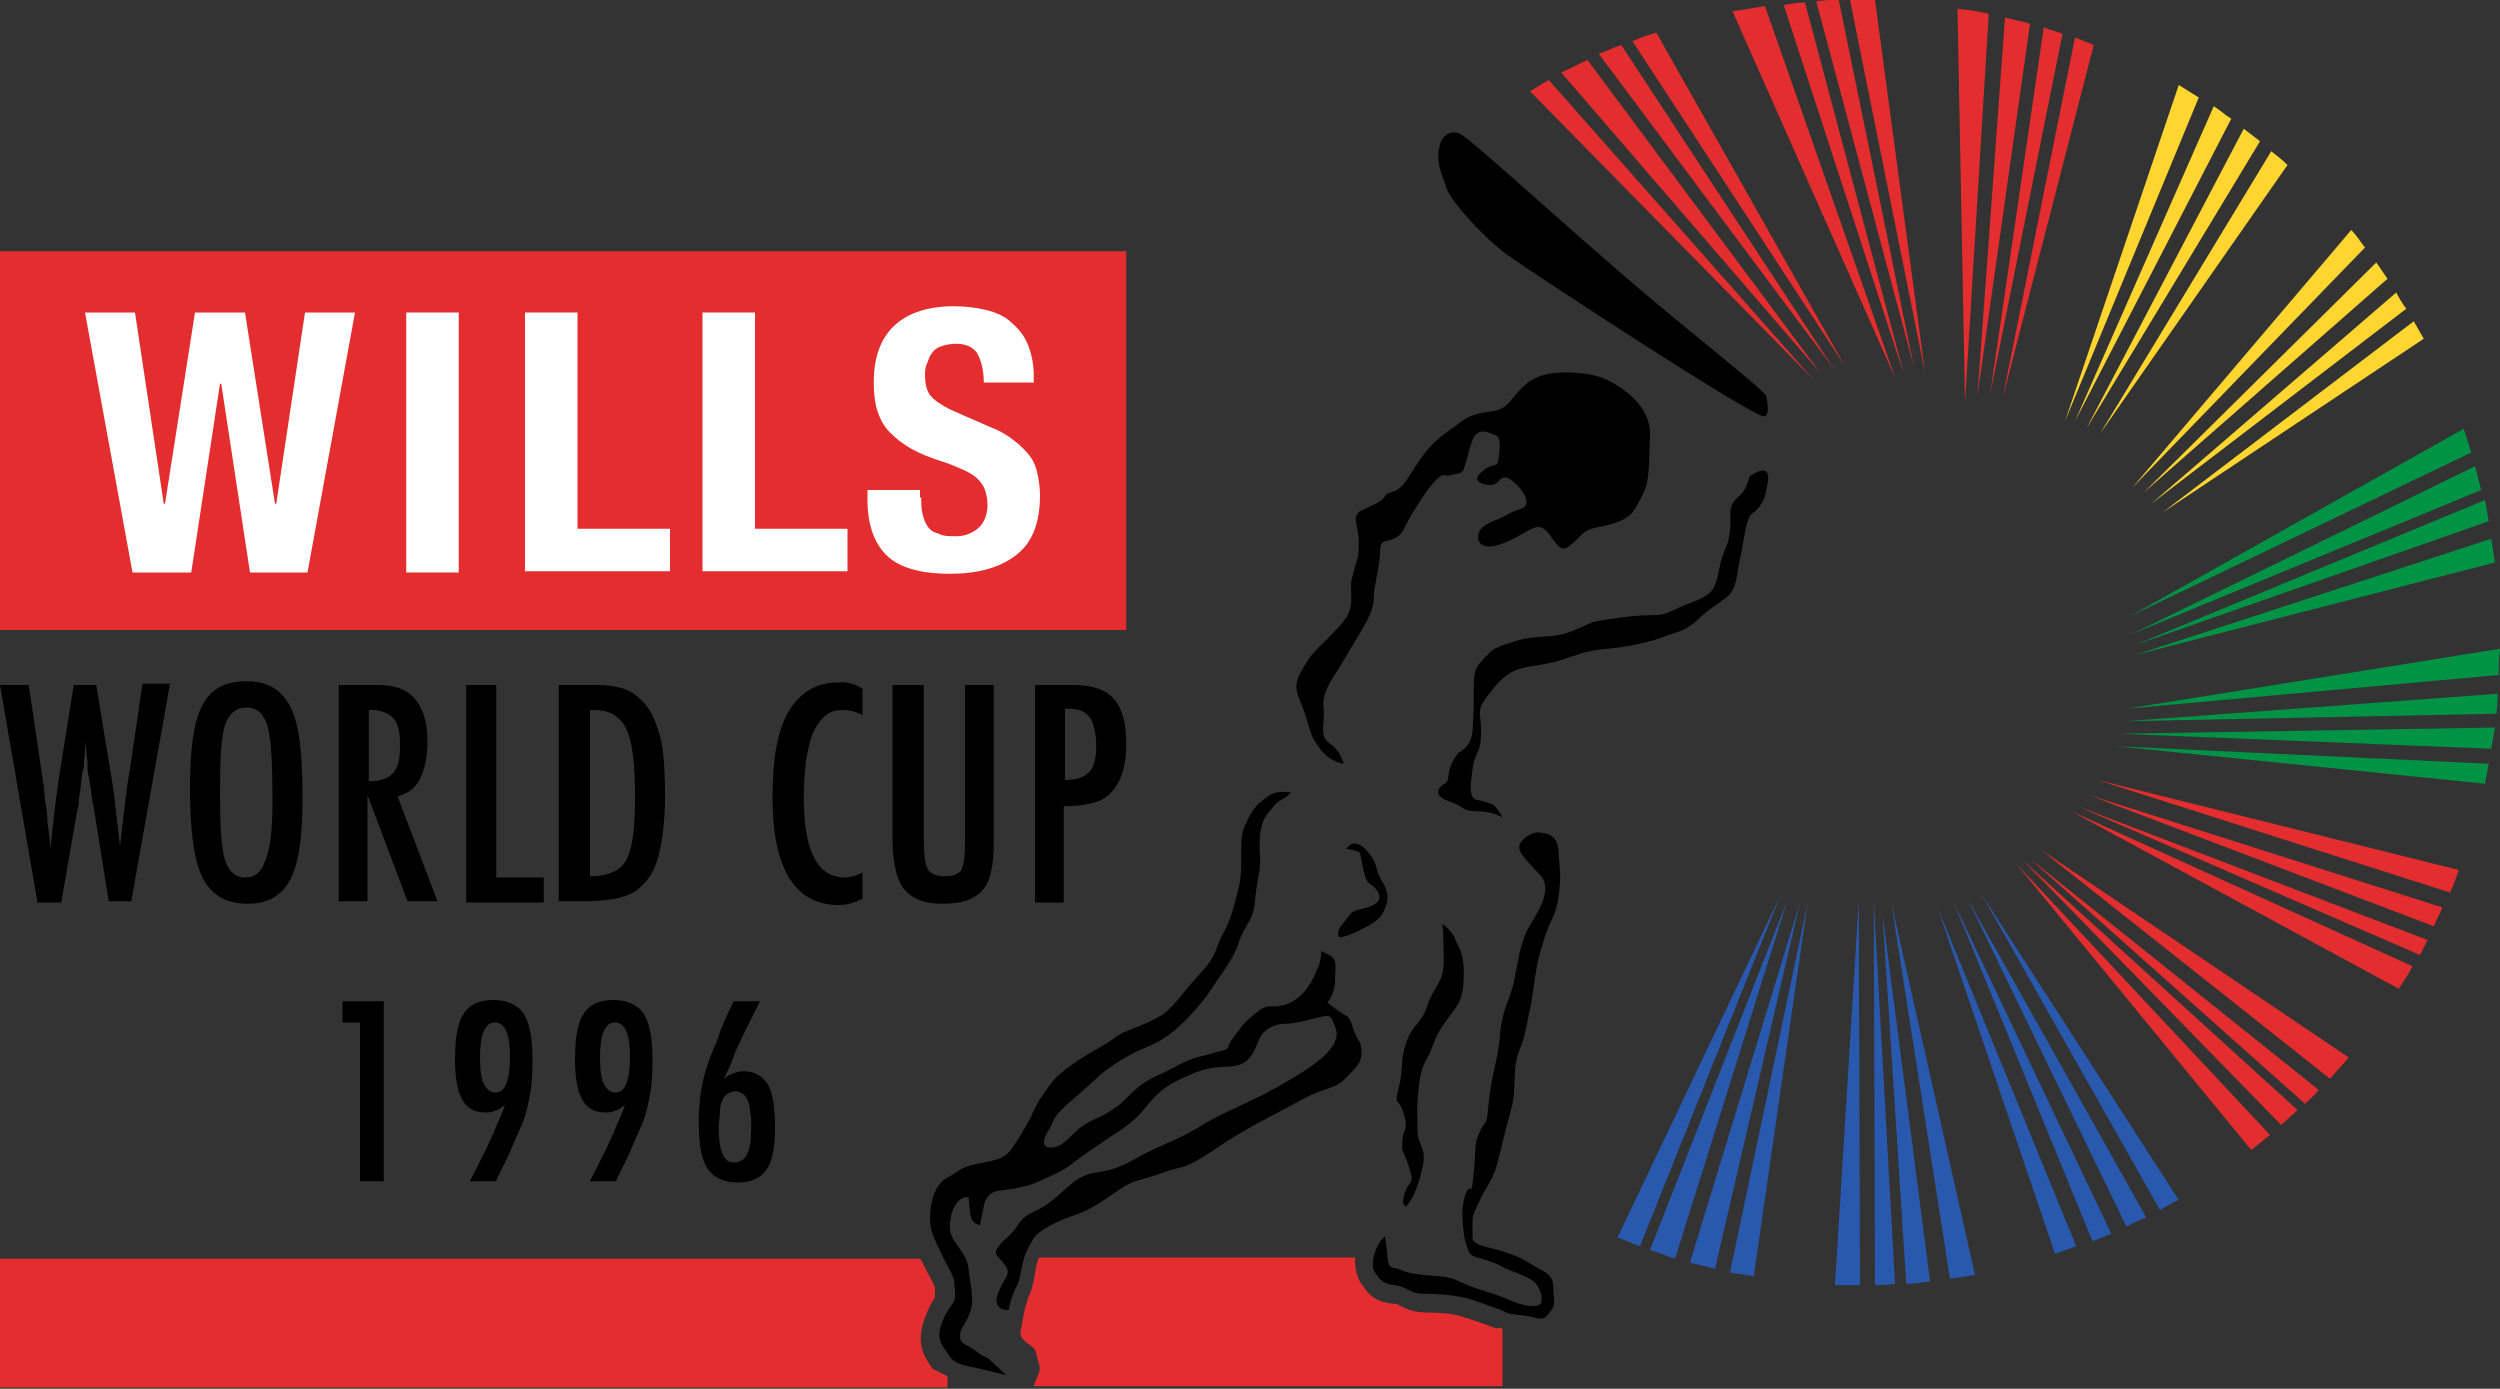 <?xml version="1.0" encoding="utf-8"?>
<!-- Generator: Adobe Illustrator 21.1.0, SVG Export Plug-In . SVG Version: 6.00 Build 0)  -->
<svg version="1.1" id="Layer_1" xmlns="http://www.w3.org/2000/svg" xmlns:xlink="http://www.w3.org/1999/xlink" height="111.1" wide="200"
	 viewBox="0 0 200 111.1" enable-background="new 0 0 200 111.1" xml:space="preserve">
<rect x="0" y="0" width="200" height="111.1" fill="#333333" stroke="none"/>
<g>
	<rect x="0" y="20.1" fill="#E42D2E" width="90.1" height="30.3"/>
	<g>
		<path d="M0,54.8h2.3l1.2,8.1L3.6,64c0.1,0.6,0.2,1.2,0.2,1.8L4,67.3c0,0,0,0.1,0,0.2c0,0.1,0,0.2,0,0.4l0.1-0.6
			c0.1-1,0.2-1.9,0.3-2.7c0.1-0.8,0.2-1.6,0.3-2.3l1.2-7.5h1.8l1.2,7.3c0.2,1.1,0.3,2.1,0.4,3s0.2,1.8,0.3,2.6
			c0.1-0.9,0.2-1.7,0.3-2.6c0.1-0.8,0.2-1.6,0.3-2.4l0.2-1.2l1-6.8h2.2l-3.1,17.4H8.7l-1.2-7.5c0,0,0-0.2-0.1-0.4
			c0-0.2-0.1-0.5-0.1-0.9L7,61.6C7,61.5,7,61.3,7,61c0-0.3-0.1-0.6-0.1-1l-0.1-0.7c0,0.2,0,0.3,0,0.4c0,0.1,0,0.2,0,0.3
			c0,0.5-0.1,0.9-0.1,1.2c0,0.3,0,0.4-0.1,0.5l-0.2,1.7c-0.1,0.4-0.1,0.7-0.1,0.9c0,0.2-0.1,0.4-0.1,0.4l-1.3,7.5H3L0,54.8z"/>
		<path d="M24.2,63.9c0,3.1-0.3,5.2-1,6.5c-0.7,1.3-1.8,1.9-3.4,1.9c-1.7,0-2.9-0.7-3.6-2.1c-0.7-1.4-1-3.8-1-7.2
			c0-3.1,0.3-5.3,1-6.6c0.7-1.3,1.8-1.9,3.5-1.9c1.5,0,2.5,0.5,3.2,1.5c0.5,0.7,0.8,1.6,1,2.8C24.1,60,24.2,61.7,24.2,63.9z
			 M21.8,64.1c0-3-0.1-5-0.4-6c-0.3-1-0.8-1.5-1.7-1.5c-0.8,0-1.4,0.5-1.7,1.4c-0.3,0.9-0.4,2.7-0.4,5.5c0,2.5,0.1,4.3,0.4,5.3
			c0.3,0.9,0.8,1.4,1.6,1.4c0.8,0,1.3-0.4,1.6-1.3C21.6,68,21.8,66.5,21.8,64.1z"/>
		<path d="M27.1,54.8h3.1c1.3,0,2.2,0.3,2.8,0.9c0.8,0.8,1.2,2,1.2,3.6c0,1.2-0.2,2.2-0.6,3c-0.4,0.8-1,1.2-1.8,1.4l3.2,8.4h-2.4
			l-3.2-8.5v8.5h-2.3V54.8z M29.5,62.5c0.9,0,1.5-0.2,1.9-0.6c0.4-0.4,0.6-1.1,0.6-2.1c0-0.5,0-1-0.1-1.4c-0.1-0.4-0.2-0.7-0.4-0.9
			c-0.2-0.2-0.4-0.4-0.7-0.5c-0.3-0.1-0.6-0.2-0.9-0.2h-0.4V62.5z"/>
		<path d="M37.4,54.8h2.3v15.4h3.8v2h-6.2V54.8z"/>
		<path d="M44.8,54.8h2.9c0.9,0,1.6,0.1,2.2,0.3c0.6,0.2,1,0.5,1.5,1c0.7,0.7,1.1,1.7,1.4,2.8c0.3,1.1,0.4,2.7,0.4,4.8
			c0,1.9-0.2,3.5-0.5,4.7c-0.3,1.2-0.8,2-1.5,2.6c-0.8,0.8-2.4,1.1-4.6,1.1h-1.9V54.8z M47.2,70.1c1.4,0,2.4-0.4,2.9-1.3
			c0.5-0.9,0.7-2.5,0.7-5c0-2.7-0.2-4.5-0.7-5.5s-1.3-1.5-2.6-1.5h-0.3V70.1z"/>
		<path d="M69,55.1v2.1c-0.6-0.3-1.1-0.4-1.5-0.4c-0.6,0-1,0.1-1.4,0.4c-0.4,0.3-0.7,0.7-1,1.3c-0.3,0.6-0.4,1.3-0.6,2.2
			c-0.1,0.9-0.2,1.9-0.2,3.1c0,4.3,1.1,6.4,3.3,6.4c0.4,0,0.8-0.1,1.4-0.4v2.1c-0.6,0.3-1.2,0.5-1.9,0.5c-3.5,0-5.3-2.9-5.3-8.6
			c0-3.1,0.4-5.4,1.3-6.9c0.9-1.5,2.2-2.3,3.9-2.3C67.7,54.5,68.4,54.7,69,55.1z"/>
		<path d="M71.6,54.8h2.3V67c0,1.3,0.1,2.1,0.3,2.5c0.2,0.4,0.7,0.6,1.4,0.6c0.7,0,1.1-0.2,1.3-0.5c0.2-0.4,0.3-1.1,0.3-2.2V54.8
			h2.3v12.6c0,1.9-0.3,3.2-0.9,3.8c-0.7,0.8-1.7,1.1-3.2,1.1c-1.6,0-2.7-0.5-3.3-1.5c-0.4-0.7-0.7-1.9-0.7-3.8V54.8z"/>
		<path d="M82.8,54.8h3.1c1.5,0,2.6,0.4,3.2,1.1c0.7,0.8,1,2,1,3.6c0,2.3-0.7,3.8-2,4.5c-0.7,0.3-1.7,0.5-3,0.5v7.7h-2.3V54.8z
			 M85.1,62.4c1,0,1.6-0.2,2-0.6c0.4-0.4,0.6-1.1,0.6-2.1c0-1-0.2-1.8-0.5-2.3c-0.4-0.5-0.9-0.7-1.7-0.7h-0.3V62.4z"/>
	</g>
	<g>
		<path fill="#FFFFFF" d="M10.8,25l2.3,15.3h0.1L15.6,25h4l2.4,15.3h0.1L24.4,25h4l-3.8,20.8H20l-2.3-15.1h-0.1l-2.3,15.1h-4.7
			L6.8,25H10.8z"/>
		<path fill="#FFFFFF" d="M32.5,25h4.2v20.8h-4.2V25z"/>
		<path fill="#FFFFFF" d="M42,25h4.2v17.3h7.4v3.4H42V25z"/>
		<path fill="#FFFFFF" d="M56.2,25h4.2v17.3h7.4v3.4H56.2V25z"/>
		<path fill="#FFFFFF" d="M73.7,39.8c0,0.5,0,0.9,0.1,1.3c0.1,0.4,0.2,0.7,0.4,1c0.2,0.3,0.5,0.5,0.9,0.6c0.4,0.2,0.8,0.2,1.4,0.2
			c0.6,0,1.2-0.2,1.7-0.6c0.5-0.4,0.8-1.1,0.8-1.9c0-0.5-0.1-0.9-0.2-1.2c-0.1-0.3-0.3-0.6-0.6-0.9c-0.3-0.3-0.7-0.5-1.1-0.7
			c-0.5-0.2-1.1-0.5-1.8-0.7c-0.9-0.3-1.7-0.6-2.4-1c-0.7-0.4-1.2-0.8-1.7-1.3c-0.5-0.5-0.8-1.1-1-1.7c-0.2-0.6-0.3-1.4-0.3-2.3
			c0-2.1,0.6-3.6,1.7-4.6c1.1-1,2.7-1.5,4.7-1.5c0.9,0,1.8,0.1,2.6,0.3c0.8,0.2,1.5,0.5,2,1c0.6,0.5,1,1,1.3,1.7s0.5,1.6,0.5,2.5
			v0.6h-4c0-1-0.2-1.7-0.5-2.3c-0.3-0.5-0.9-0.8-1.7-0.8c-0.5,0-0.9,0.1-1.2,0.2c-0.3,0.1-0.6,0.3-0.7,0.5c-0.2,0.2-0.3,0.5-0.4,0.8
			C74,29.4,74,29.7,74,30c0,0.6,0.1,1.2,0.4,1.6s0.9,0.8,1.7,1.2l3.2,1.4c0.8,0.3,1.4,0.7,1.9,1.1c0.5,0.4,0.9,0.8,1.2,1.2
			c0.3,0.4,0.5,0.9,0.6,1.4c0.1,0.5,0.2,1.1,0.2,1.7c0,2.2-0.6,3.8-1.9,4.8c-1.3,1-3,1.5-5.3,1.5c-2.4,0-4.1-0.5-5.1-1.5
			c-1-1-1.5-2.5-1.5-4.4v-0.8h4.2V39.8z"/>
	</g>
	<g>
		<path d="M27.4,80.1h3.3v14.4h-1.9V81.8h-1.4V80.1z"/>
		<path d="M39.7,94.5h-2.1l1.4-2.8c0.2-0.5,0.5-1,0.7-1.6c0.2-0.5,0.5-1.1,0.7-1.7c-0.5,0.4-1,0.6-1.5,0.6c-0.9,0-1.5-0.3-1.9-1
			c-0.4-0.7-0.6-1.8-0.6-3.2c0-1.7,0.2-3,0.7-3.7c0.5-0.8,1.3-1.1,2.4-1.1c1.1,0,1.9,0.4,2.4,1.1c0.5,0.8,0.7,2,0.7,3.8
			c0,1.3-0.1,2.5-0.4,3.6c-0.1,0.5-0.3,1.2-0.6,1.8c-0.3,0.7-0.6,1.4-1,2.3l-0.8,1.6L39.7,94.5z M40.8,84.6c0-1.9-0.4-2.8-1.2-2.8
			c-0.8,0-1.2,0.9-1.2,2.8c0,1,0.1,1.7,0.3,2.1c0.2,0.4,0.5,0.7,0.9,0.7s0.7-0.2,0.9-0.7C40.7,86.2,40.8,85.5,40.8,84.6z"/>
		<path d="M49.3,94.5h-2.1l1.4-2.8c0.2-0.5,0.5-1,0.7-1.6c0.2-0.5,0.5-1.1,0.7-1.7c-0.5,0.4-1,0.6-1.5,0.6c-0.9,0-1.5-0.3-1.9-1
			c-0.4-0.7-0.6-1.8-0.6-3.2c0-1.7,0.2-3,0.7-3.7c0.5-0.8,1.3-1.1,2.4-1.1c1.1,0,1.9,0.4,2.4,1.1c0.5,0.8,0.7,2,0.7,3.8
			c0,1.3-0.1,2.5-0.4,3.6c-0.1,0.5-0.3,1.2-0.6,1.8c-0.3,0.7-0.6,1.4-1,2.3l-0.8,1.6L49.3,94.5z M50.4,84.6c0-1.9-0.4-2.8-1.2-2.8
			c-0.8,0-1.2,0.9-1.2,2.8c0,1,0.1,1.7,0.3,2.1c0.2,0.4,0.5,0.7,0.9,0.7c0.4,0,0.7-0.2,0.9-0.7C50.3,86.2,50.4,85.5,50.4,84.6z"/>
		<path d="M58.7,80.1h2.1l-1.4,2.8c-0.2,0.5-0.5,1-0.7,1.6c-0.2,0.6-0.5,1.2-0.8,1.8c0.5-0.4,1.1-0.6,1.6-0.6c0.8,0,1.4,0.3,1.9,1
			c0.4,0.7,0.6,1.8,0.6,3.5c0,1.6-0.2,2.7-0.7,3.4c-0.5,0.7-1.3,1-2.3,1c-1.1,0-1.9-0.4-2.4-1.1c-0.5-0.8-0.7-2-0.7-3.8
			c0-1.5,0.2-2.9,0.6-4.2c0.2-0.7,0.5-1.4,0.9-2.3C57.6,82.4,58.1,81.3,58.7,80.1z M60.1,90.2c0-0.5,0-0.9-0.1-1.3
			c0-0.4-0.1-0.6-0.2-0.9c-0.1-0.2-0.2-0.4-0.4-0.5c-0.2-0.1-0.3-0.2-0.6-0.2c-0.2,0-0.4,0.1-0.6,0.2c-0.2,0.1-0.3,0.3-0.4,0.5
			c-0.1,0.2-0.2,0.5-0.2,0.9c0,0.4-0.1,0.8-0.1,1.3c0,1.9,0.4,2.8,1.2,2.8C59.7,93,60.1,92.1,60.1,90.2z"/>
	</g>
	<g>
		<path fill="#E42D2E" d="M119.5,106.2c-0.3-0.1-0.5-0.2-0.8-0.3c-0.6-0.2-1.2-0.4-1.8-0.6c-0.7-0.2-1.7-0.3-2.8-0.3
			c-1,0-1.6-0.3-2-0.5c-0.2-0.1-0.3-0.2-0.6-0.2c-1.6-0.1-2.2-1-2.5-1.5l-0.1-0.1c-0.4-0.6-0.5-1.3-0.5-2.1H83.1
			c-0.1,0.3-0.2,0.5-0.3,1.3c-0.2,1.1-0.3,1.4-0.5,1.8c0,0.1-0.1,0.1-0.1,0.3c-0.2,0.6-0.3,1.1-0.3,1.1l-0.2,1.2
			c0,0-0.2,0.4,0.1,0.8c0.3,0.4,1.1,0.7,1.1,1.2c0.1,0.6,0.5,1.1,0.1,1.8c-0.1,0.2-0.2,0.5-0.3,0.8h37.5v-4.6
			c-0.1,0-0.2-0.1-0.3-0.1C119.8,106.3,119.7,106.3,119.5,106.2z"/>
		<path fill="#E42D2E" d="M74.6,109.5c-0.1-0.1-0.1-0.2-0.2-0.3c-0.6-0.9-1.1-1.9-0.4-3.8c0.3-0.8,0.6-1.3,0.8-1.6c0,0,0,0,0-0.1
			c0,0,0-0.4,0-0.4c0-0.4,0-0.4-0.5-1.3l-0.4-0.8c-0.1-0.2-0.2-0.4-0.3-0.5H0v10.3h75.8v-0.9L74.6,109.5z"/>
	</g>
	<g>
		<g>
			<path fill="#E42D2E" d="M159.1,1.1c-0.8-0.2-1.6-0.3-2.5-0.4l0.6,31.5L159.1,1.1z"/>
			<path fill="#E42D2E" d="M162.4,1.9c-0.6-0.2-1.3-0.3-2-0.5l-2.2,30.2L162.4,1.9z"/>
			<path fill="#E42D2E" d="M165,2.7c-0.5-0.2-1-0.3-1.5-0.5l-4.3,29.4L165,2.7z"/>
			<path fill="#E42D2E" d="M167.5,3.6c-0.5-0.2-1-0.4-1.5-0.6l-5.8,28.9L167.5,3.6z"/>
			<path fill="#E42D2E" d="M141.2,0.5c-0.9,0.1-1.7,0.3-2.6,0.4l13,29.3L141.2,0.5z"/>
			<path fill="#E42D2E" d="M144.4,0.2c-0.6,0-1.1,0.1-1.7,0.2l9.6,29.5L144.4,0.2z"/>
			<path fill="#E42D2E" d="M147.1,0c-0.6,0-1.2,0-1.8,0.1l7.8,29.2L147.1,0z"/>
			<path fill="#E42D2E" d="M150,0c-0.4,0-0.9,0-1.3,0c-0.2,0-0.5,0-0.7,0l6,29.8L150,0z"/>
			<path fill="#E42D2E" d="M123.9,6.4c-0.5,0.3-1,0.6-1.5,0.9l22.7,23.1L123.9,6.4z"/>
			<path fill="#E42D2E" d="M127,4.8c-0.7,0.3-1.4,0.7-2.1,1l20.7,24L127,4.8z"/>
			<path fill="#E42D2E" d="M129.7,3.6c-0.6,0.2-1.2,0.5-1.8,0.7l18.8,25.2L129.7,3.6z"/>
			<path fill="#E42D2E" d="M132.5,2.6c-0.6,0.2-1.3,0.4-1.9,0.7l17,26L132.5,2.6z"/>
		</g>
	</g>
	<g>
		<path fill="#FFD530" d="M175.9,7.8c-0.5-0.3-1.1-0.7-1.6-1l-9.1,26.9L175.9,7.8z"/>
		<path fill="#FFD530" d="M178.5,9.5c-0.5-0.3-0.9-0.7-1.4-1L166,33.7L178.5,9.5z"/>
		<path fill="#FFD530" d="M180.8,11.3c-0.4-0.3-0.9-0.7-1.3-1l-12.6,24L180.8,11.3z"/>
		<path fill="#FFD530" d="M183,13.2c-0.4-0.4-0.8-0.7-1.3-1.1l-13.7,22.6L183,13.2z"/>
		<path fill="#FFD530" d="M189.2,19.8c-0.4-0.5-0.7-1-1.1-1.4L170.6,39L189.2,19.8z"/>
		<path fill="#FFD530" d="M191,22.3c-0.3-0.4-0.6-0.9-0.9-1.3l-18.6,18.4L191,22.3z"/>
		<path fill="#FFD530" d="M192.5,24.7c-0.3-0.4-0.6-0.9-0.8-1.3l-19.6,16.9L192.5,24.7z"/>
		<path fill="#FFD530" d="M193.9,27.1c-0.3-0.5-0.5-0.9-0.8-1.4L173,41L193.9,27.1z"/>
	</g>
	<g>
		<path fill="#009245" d="M198.8,62.7c0.1-0.5,0.2-1.1,0.3-1.6l-29.8-1.4L198.8,62.7z"/>
		<path fill="#009245" d="M199.3,59.9c0.1-0.6,0.2-1.1,0.3-1.7l-30.1,0.5L199.3,59.9z"/>
		<path fill="#009245" d="M199.7,57.1c0.1-0.5,0.1-1.1,0.1-1.6L170,57.7L199.7,57.1z"/>
		<path fill="#009245" d="M199.9,54c0-0.7,0-1.4,0.1-2.1l-29.9,4.8L199.9,54z"/>
		<path fill="#009245" d="M199.6,45c-0.1-0.6-0.2-1.3-0.3-1.9l-28.5,9.3L199.6,45z"/>
		<path fill="#009245" d="M199.1,41.7c-0.1-0.6-0.2-1.1-0.3-1.7l-28,11.6L199.1,41.7z"/>
		<path fill="#009245" d="M198.5,39.2c-0.2-0.6-0.3-1.3-0.5-1.9l-27.4,13.4L198.5,39.2z"/>
		<path fill="#009245" d="M197.7,36.2c-0.2-0.6-0.4-1.3-0.6-1.9l-26.7,15L197.7,36.2z"/>
	</g>
	<g>
		<g>
			<path fill="#E42D2E" d="M180.1,92c0.5-0.4,1-0.8,1.5-1.2l-20.3-21.7L180.1,92z"/>
			<path fill="#E42D2E" d="M182.5,90c0.4-0.4,0.9-0.8,1.3-1.2l-22-20L182.5,90z"/>
			<path fill="#E42D2E" d="M184.4,88.3c0.4-0.4,0.8-0.7,1.1-1.1l-23.1-18.5L184.4,88.3z"/>
			<path fill="#E42D2E" d="M186.4,86.3c0.5-0.6,1-1.1,1.5-1.7L163.3,68L186.4,86.3z"/>
			<path fill="#E42D2E" d="M191.9,79.1c0.4-0.6,0.8-1.2,1.1-1.8l-27.3-12.4L191.9,79.1z"/>
			<path fill="#E42D2E" d="M193.6,76.4c0.2-0.4,0.4-0.8,0.6-1.2l-28-10.7L193.6,76.4z"/>
			<path fill="#E42D2E" d="M196,71.4c0.3-0.6,0.5-1.2,0.7-1.8l-28.9-7.2L196,71.4z"/>
			<path fill="#E42D2E" d="M194.7,74.1c0.2-0.5,0.5-1,0.7-1.5l-28.3-9L194.7,74.1z"/>
		</g>
	</g>
	<g>
		<g>
			<path fill="#2959AE" d="M172.8,96.8c0.5-0.3,1-0.6,1.5-0.8l-15.8-24.5L172.8,96.8z"/>
			<path fill="#2959AE" d="M164.4,100.3c0.6-0.2,1.1-0.4,1.7-0.6L155,72.6L164.4,100.3z"/>
			<path fill="#2959AE" d="M167.4,99.3c0.5-0.2,1-0.4,1.5-0.6l-12.6-26.5L167.4,99.3z"/>
			<path fill="#2959AE" d="M170.1,98.1c0.5-0.2,1-0.5,1.6-0.7l-14.3-25.5L170.1,98.1z"/>
			<path fill="#2959AE" d="M156,102.3c0.7-0.1,1.3-0.2,2-0.3l-6.7-29.8L156,102.3z"/>
			<path fill="#2959AE" d="M152.5,102.7c0.6,0,1.3-0.1,1.9-0.2l-3.8-29.4L152.5,102.7z"/>
			<path fill="#2959AE" d="M150,102.8c0.5,0,1.1,0,1.6-0.1l-1.7-30.6L150,102.8z"/>
			<path fill="#2959AE" d="M146.8,102.8c0.6,0,1.3,0,1.9,0c0,0,0.1,0,0.1,0l-0.1-30.7L146.8,102.8z"/>
			<path fill="#2959AE" d="M129.4,99c0.6,0.2,1.2,0.5,1.8,0.7l11.2-28L129.4,99z"/>
			<path fill="#2959AE" d="M132,100c0.7,0.2,1.4,0.5,2,0.7l9-28.7L132,100z"/>
			<path fill="#2959AE" d="M135.2,101c0.7,0.2,1.3,0.3,2,0.5l6.8-29.3L135.2,101z"/>
			<path fill="#2959AE" d="M138.4,101.8c0.6,0.1,1.3,0.2,1.9,0.3l4.3-29.8L138.4,101.8z"/>
		</g>
	</g>
	<g>
		<path d="M120.6,20.4c2.4,1.7,19.5,12.9,20.5,12.9c0.5,0,0.3-1.1,0.2-1.6c-0.1-0.5-7.4-6.1-12.6-10.7c-5.3-4.6-11.2-10-11.9-10.3
			c-0.7-0.3-1.5,0-1.7,1.3s0.4,2.2,0.6,3C115.9,15.8,118.3,18.7,120.6,20.4z"/>
		<path d="M107.6,81.2c-0.7-0.4-1.4-1-1.4-1s0.6-0.7,0.6-1.7s0.2-1.7-0.3-2c-0.5-0.3-0.8-0.4-0.8-0.4s0,0.8-0.3,1.4
			c-0.3,0.7-0.5,1.2-1.2,2c-0.8,0.8-1.4,0.9-2,1c-0.6,0.1-0.7-0.3-1.8,0.6c-1.1,0.9-1.1,1.1-1.8,2c-0.7,0.9,0.2,0.7-1.4,1.1
			c-1.6,0.5-1.4,0.2-3.1,1.1s-2.1,0.9-3.2,1.8c-1.1,1-1,1.1-2.1,1.8s-1.3,0.5-2.5,1.4c-1.1,1-1.3,1.4-2.1,1.5
			c-0.8,0.1-0.9-0.5-0.3-1.4c0.6-1,0.1-0.9,2.1-2.6c2-1.7,1.9-1.9,3.7-3s2.1-0.9,3.5-1.8s3.1-2.9,3.8-4s1.7-2.3,2.1-3.6
			s1.2-1.8,1.3-3.3c0.1-1.5,0.5-2.5,0.4-3.7c-0.1-1.2,0-2.6,0.6-3.3c0.6-0.7,0.7-0.9,1.1-1.1s0.8-0.6,0.8-0.6s-1.1-0.2-1.7,0.2
			c-0.6,0.4-1.2,0.8-1.7,1.8c-0.5,1.1-0.6,1.1-0.6,2.7c0,1.5,0,2.2-0.3,3.3c-0.3,1.1-0.5,2.1-1.1,3.2c-0.7,1.1-0.4,1.7-1.9,3.3
			s-2.2,2.9-3.4,3.5c-1.2,0.7-2.6,1-3.4,1.6c-0.9,0.7-1.2,0.7-2.9,1.8c-1.6,1.1-1.9,1.4-2.6,2.4c-0.7,1-0.7,1-1.3,2.3
			c-0.7,1.3-1.2,2-1.2,2c-0.7,1.2-1.4,1.3-3,1.6c-1.5,0.3-1.4,0.6-2.4,1.1s-1.4,2-1.4,3.2c0,1.1,0.3,1.6,1.1,3.3
			c0.9,1.7,0.8,1.4,0.9,2.6c0.1,1.1-0.4,0.9-1,2.4c-0.6,1.5,0,1.9,0.5,2.7c0.5,0.8,1.2,0.8,2.5,1.1c1.2,0.3,2.1,0.5,2.1,0.5
			s-1.1-1-1.3-1.2c-0.3-0.3-0.5-0.2-1.1-0.7c-0.6-0.5-1.3-0.5-1.3-1.2s0.4-0.8,0.8-1.9c0.4-1.1,0-2.2-0.1-3.4
			c-0.1-1.2-1-1.9-1.3-2.6c-0.4-0.7-0.2-2,0.3-2.7c0.5-0.7,1-0.5,1-0.5s0,0.3,0.1,1.2c0.1,1,0.8,1,0.8,1s0.2-1,0.3-1.5
			c0.1-0.6,0.5-1.1,1-1.2c0.5-0.1,2-0.2,3.2-0.7c1.1-0.5,1.7-0.7,2.6-1.3c0,0,1-0.8,2.8-2c1.8-1.2,2.4-1.5,3.5-2.9
			c1.1-1.3,1.7-1.7,3.6-2.5c1.9-0.8,2.7-0.4,3.7-0.7c1.1-0.3,1.4-1.6,1.7-2.2c0.3-0.6,1.1-1.1,2-1.1c1,0,2.5-0.5,3.1-0.6
			c0.6-0.1,0.6,0.1,0.9,0.8c0.3,0.7,0.1,1.3-0.6,2.1s-2.4,1.9-5,3.3c-2.6,1.3-3.6,1.6-5.5,2.8c-1.9,1.1-2.7,1.2-4.5,2.2
			s-2.3,1.1-3.5,1.3c-1.6,0.2-2.3,1.3-3.6,2.3c-1.3,1-1.9,0.8-2.6,1.8c-0.7,1.1-1.1,1.1-1.6,1.8c-0.5,0.7-0.1,0.7,0.5,1.5
			s-0.2,1.1-0.6,2.4s0.9,1.2,0.9,1.2s0.1-0.7,0.4-1.4c0.3-0.8,0.3-0.3,0.6-1.8c0.3-1.5,0.5-1.6,0.9-2.4c0.4-0.8,2.2-1.6,3.4-2
			c1.2-0.4,2.2-1.1,3.5-2c1.3-0.9,1.6-0.7,3.3-1.3c1.5-0.6,1.7-0.3,3.2-1.2s1.6-1.1,3.3-2.1c1.7-1,2.8-1.5,4.8-2.6
			c2-1.1,2.6-0.8,3.5-1.7c1-1,1.6-1.5,1.2-2.9C108,82.2,108.3,81.6,107.6,81.2z"/>
		<path d="M123.2,66.6c-0.4-0.1-1.3,0.3-1.6,0.9c-0.3,0.6,0.5,1.3,1.6,2.5c1.1,1.1-0.2,3-0.9,4.2s-0.9,3-1.2,4.4s-0.9,2-1.1,4.2
			s-0.7,3.2-0.9,5.4s-0.2,1.2-0.7,2.3s-0.3,1.1-0.5,3.3c-0.2,2.3-0.2,0.7-0.6,1.6s-0.3,2.2-0.3,2.2s0.1,1.3,0.2,1.6
			c0.3,0.9,0.2,1.2,1,1.4s1.8,0.6,2.1,0.8c0.3,0.2,2,0.7,2.5,1.2c0.5,0.6,0.6,1.2,0.5,1.6c-0.1,0.4-1.1,0.4-2.3-0.1
			c-1.1-0.5-1.6-0.6-3.1-1.1c-1.4-0.5-1.4-0.8-2.8-0.9c-1.3-0.1-2.4-0.2-3-0.5c-0.6-0.3-1,0.1-1.1-1s-0.2-1.7-0.2-1.7
			s-0.4,0.3-0.7,1c-0.3,0.7-0.4,1.5-0.1,1.9c0.3,0.4,0.5,0.9,1.5,1c1.1,0.1,1.2,0.7,2.4,0.7s2.3,0.1,3.2,0.3
			c0.9,0.2,1.8,0.6,2.7,0.9c0.9,0.3,0.5,0.4,1.8,0.5s1.7,0.6,2.2,0s0.6-0.7,0.5-1.5c-0.1-0.9,0.2-1.5-1-2.1
			c-1.1-0.6-1.3-0.9-2.8-1.4s-2.5-0.5-2.7-1.1c0,0,0-0.8,0-1.4s0.2-0.8,0.6-1.7c0.4-1,1.1-1.5,1.5-3.4c0.5-1.9,0.5-2.1,0.9-3.5
			c0.4-1.4,0.3-1.7,0.4-3.4c0.1-1.7,0.6-1.8,0.9-3.5c0.3-1.7,0.3-1.1,0.6-3.3c0.3-2.2,0.5-2.7,0.9-4c0.4-1.3,0.9-1.6,1.1-3.3
			c0.2-1.7,0.1-1.6,0-3.2C124.7,66.6,123.6,66.7,123.2,66.6z"/>
		<path d="M112.5,83.4c-0.5,1.4-0.2,2-0.6,3.6s0,0.7,0.4,2.1c0.4,1.4,0,1-0.1,2.1c-0.1,1.1,0,0.6,0.5,2.1c0.5,1.5,0.1,1-0.3,2.1
			c-0.4,1.1,0.1,1.1,0.1,1.1s0.7-0.6,1.2-2.7c0.6-2.1-0.3-1.9-0.3-3.5s-0.1-1.2,0.1-3.3s0.7-2.1,1.1-3.3c0.4-1.1,0.7-1.5,1.5-2.6
			c0.9-1.1,1-1.8,1-3.4s-0.5-2-0.7-2.6c-0.2-0.6-1-1.2-1-1.2s0.1,1.3,0.1,3s-0.8,2-1.3,3.5C113.7,82,113,81.9,112.5,83.4z"/>
		<path d="M110.9,72.4c0.3-0.9-0.1-1.5-0.5-2.2c-0.4-0.7-0.1-1.1-1.1-2.2s-1.6-0.1-1.6-0.1s0.6,0.1,0.9,0.2c0.3,0.1,0.2,0.3,0.5,1.6
			c0.3,1.3,0.6,0.8,1.1,1.6s-0.3,1.2-1.2,1.4s-0.8,0.2-1.5,1.1c-0.8,0.9-0.3,1.2-0.3,1.2s0.7-0.1,2-0.8
			C110.4,73.6,110.6,73.2,110.9,72.4z"/>
		<path d="M105.6,59.9c0.8,1.1,1.9,1.2,1.9,1.2s-0.3-1.1-1.1-1.6c-0.9-0.6-0.4-1.6-0.5-2.6c-0.1-1,0-1.5,0.8-2.8
			c0.8-1.2,0.9-1.5,2-3.3s1.2-2.4,1.2-3.1c0-0.7,0.5-2.5,0.5-3.5c0-1.1,0.4-0.8,1.1-1.1c0.8-0.4,0.7-0.7,1.4-1.9
			c0.8-1.2,0.8-1.4,1.7-2.5c1-1.1,0.8-0.5,1.5-0.7c0.8-0.2,0.9,0,1.1-0.8c0.3-0.8,0.3-1.4,0.7-2.2c0.4-0.8,1.2-0.4,1.7-0.2
			c0.5,0.2,0.4,0.9,0.3,1.8c-0.1,1-0.4,0.3-1.3,1.1c-1,0.8,0,1.1,0.7,1.1c0.7-0.1,0.6-0.6,1.1-0.6c0.5,0,1.6,1.1,1.7,1.8
			c0.1,0.8-0.5,0.6-1.4,1.1c-1,0.6-1.3,0.5-2,1s-0.7,1.8,0.7,1.6c1.3-0.2,2.6-1.2,3.4-1.5c0.9-0.3,1.4,1.1,1.9,1.5
			c0.5,0.5,1.1-0.2,1.8-0.9c0.7-0.7,1.3-0.5,2.8-1c1.4-0.5,1.5-1.1,2.1-2.2c0.6-1.1,0.5-2.5,0.6-4.8s-2.2-3.8-3.4-4.4
			c-1.2-0.6-3.6-0.8-5.1-0.4c-1.4,0.4-1.8,1.1-2.6,2c-0.8,1-1.3,0.8-2.7,1.1c-1.3,0.4-1.4,0.8-2.5,1.5c-1.1,0.8-1.8,1.6-2.9,3.4
			s-1.6,1.1-2,1.7s-1.3,0.8-2,1.2c-0.7,0.5-0.1,1.1-0.1,2.5c0,1.4-0.1,1.1-0.4,2.3c-0.3,1.1-0.2,0.9-0.2,2.3s-0.9,2-2,3.2
			c-1.1,1.1-1.2,1.1-2,2.5c-0.8,1.4-0.2,1.9,0.3,3.4C105,59.1,104.9,58.9,105.6,59.9z"/>
		<path d="M140.5,37.8c-0.8,0.4-0.4,0.2-0.8,1.1c-0.4,0.9-0.8,0.8-1.1,1.4s-0.1,1-0.2,2.1c-0.1,1.1-0.3,1.2-0.6,2.1
			s-0.2,1.1-0.6,2.3c-0.4,1.1-1.9,1.3-3.3,2s-1.4,0.2-4.2,0.6c-2.8,0.4-1.8,0.2-3.7,1c-1.9,0.8-2.9,0.3-4.8,0.9
			c-1.9,0.6-1.7,0.6-2.5,1.4s-0.8,1.2-0.8,2.7c0,1.4,0,1.7-0.1,3.1c-0.1,1.3-1.1,1.7-1.1,1.7s-0.7,0.8-0.8,1.7
			c-0.1,1-0.3,0.6-0.7,1.1s0,0.9,1,1.2c1,0.4,0.8,0.7,2,0.7c1.2,0,2,0.5,2,0.5s-0.5-1-0.9-1.1c-0.4-0.1-0.5-0.2-1.1-0.3
			c-0.6-0.1-0.6-0.9-0.5-1.6c0.1-0.8,0.1-1.4,0.5-2.2c0.4-0.8,0.3-2.1,0.2-3c-0.1-0.9,0.7-1.6,1.3-2.4c0.7-0.8,1.4-1.3,2.8-1.5
			c1.3-0.2,1.9-0.3,3.6-0.9c1.7-0.6,2.7-0.4,4.6-0.8c1.9-0.4,1.9-0.5,2.8-0.8c0.9-0.3,1.4-0.4,2.3-1.2c0.9-0.9,1.4-1.1,2.3-1.8
			c0.9-0.7,0.8-1.8,1.1-3.1s0.2-1.3,0.5-2.6c0.3-1.2,0.4-0.8,1-1.5c0.6-0.8,0.5-1,0.7-1.9C141.6,37.8,141.3,37.4,140.5,37.8z"/>
	</g>
</g>
</svg>
